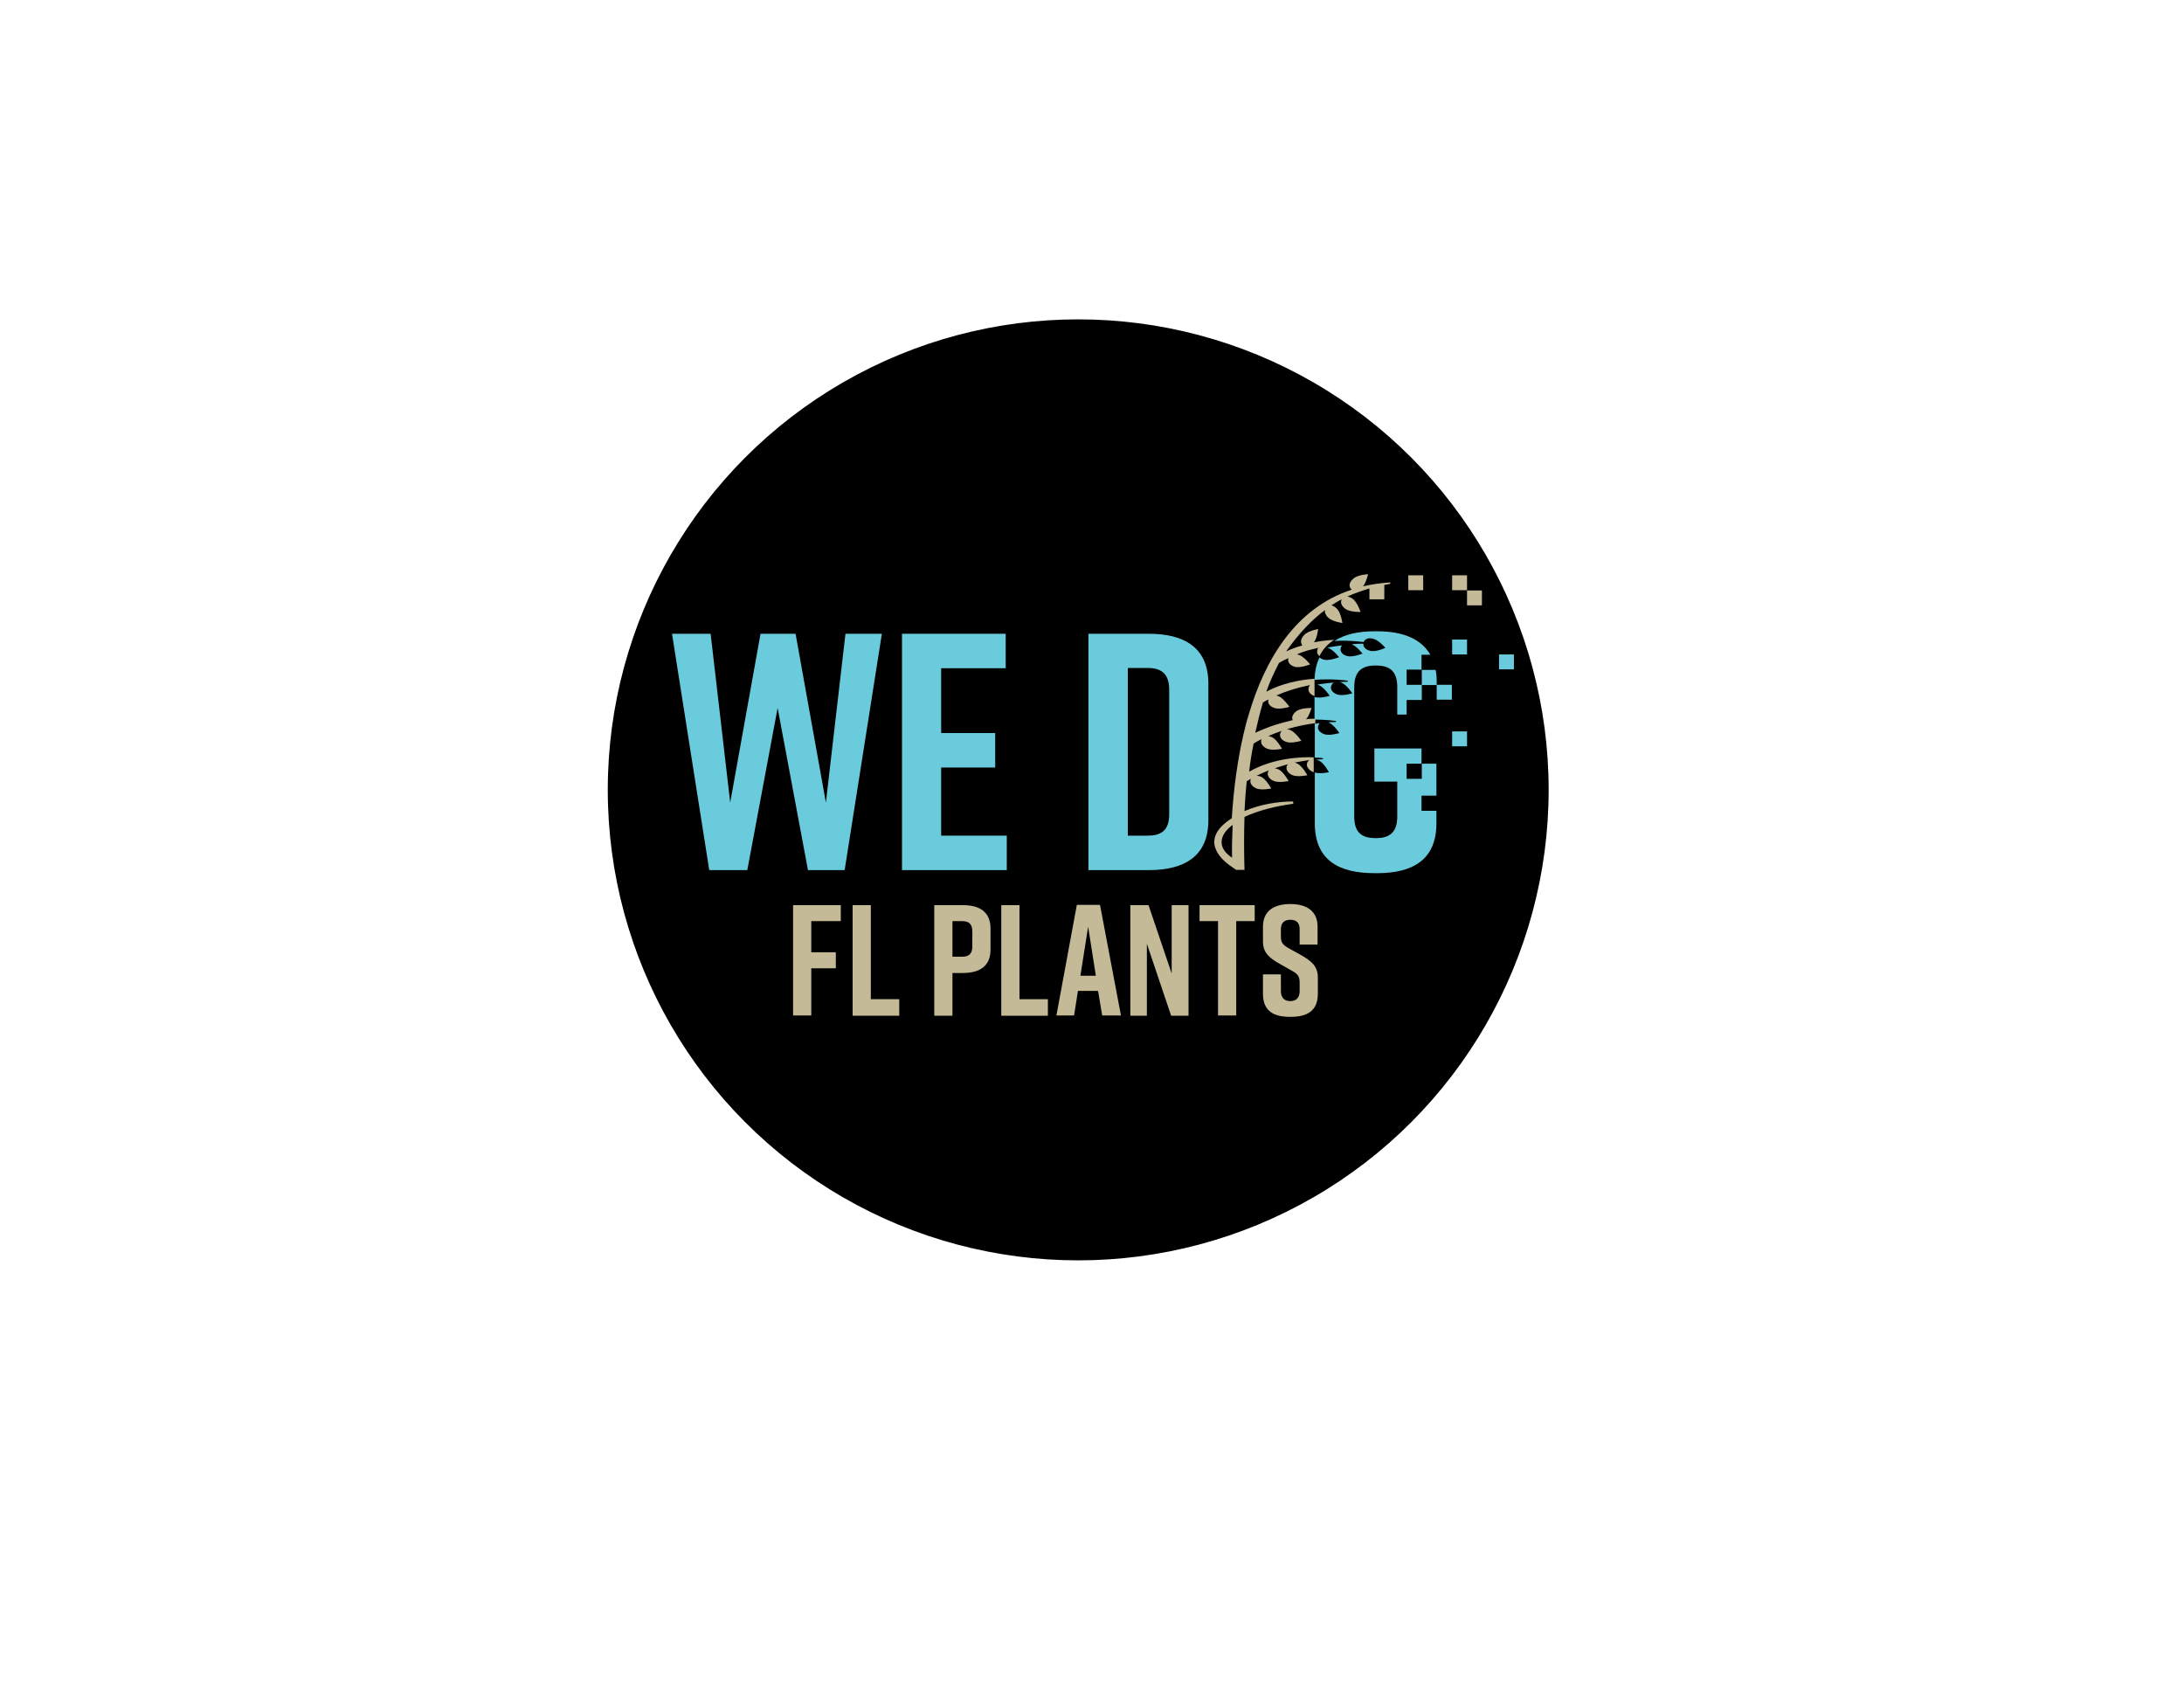 <?xml version="1.0" encoding="utf-8"?>
<!-- Generator: Adobe Illustrator 22.0.1, SVG Export Plug-In . SVG Version: 6.00 Build 0)  -->
<svg version="1.1" id="Layer_1" xmlns="http://www.w3.org/2000/svg" xmlns:xlink="http://www.w3.org/1999/xlink" x="0px" y="0px"
	 viewBox="0 0 792 612" style="enable-background:new 0 0 792 612;" xml:space="preserve">
<style type="text/css">
	.st0{stroke:#000000;stroke-miterlimit:10;}
	.st1{fill:#69CBDB;}
	.st2{fill:#C4BA98;}
	.st3{fill:none;}
</style>
<circle class="st0" cx="391" cy="286.4" r="170.1"/>
<g>
	<g>
		<g>
			<path class="st1" d="M306.3,315.5h-13.3l-11-58.8l-11,58.8h-13.8l-13.5-85.7h14l7.1,61.2l11-61.2h12.7l11,61.2l7.1-61.2h13.2
				L306.3,315.5z"/>
			<path class="st1" d="M327.1,315.5v-85.7h37.6v12.5h-23.4v23.5h19.6v12.5h-19.6V303h23.8v12.5H327.1z"/>
			<path class="st1" d="M438.2,247.9v49.5c0,13-8.6,18.1-21.6,18.1h-21.9v-85.7h21.9C429.6,229.8,438.2,234.9,438.2,247.9z
				 M416.2,242.2h-7.2V303h7.2c4.7,0,7.8-1.7,7.8-7.8v-45.1C424,244,420.8,242.2,416.2,242.2z"/>
		</g>
	</g>
	<g>
		<path class="st2" d="M287.5,328.2h17.4v5.8h-10.7v11.3h8.9v5.8h-8.9v17.1h-6.6V328.2z"/>
		<path class="st2" d="M326.1,368.3h-16.9v-40.1h6.6v34.1h10.3V368.3z"/>
		<path class="st2" d="M359.2,336.7v7.6c0,6.1-4,8.5-10.1,8.5h-3.7v15.5h-6.6v-40.1h10.4C355.2,328.2,359.2,330.6,359.2,336.7z
			 M352.6,337.7c0-2.9-1.5-3.7-3.7-3.7h-3.5v12.9h3.5c2.2,0,3.7-0.8,3.7-3.7V337.7z"/>
		<path class="st2" d="M380,368.3h-16.9v-40.1h6.6v34.1H380V368.3z"/>
		<path class="st2" d="M398.2,359.3h-7.3l-1.4,8.9h-6.4l7.4-40.1h8.4l7.6,40.1h-6.8L398.2,359.3z M397.4,353.8l-2.8-17.8l-2.8,17.8
			H397.4z"/>
		<path class="st2" d="M409.9,368.3v-40.1h6.6l8.4,24.8v-24.8h6.1v40.1h-6.3l-8.8-26.1v26.1H409.9z"/>
		<path class="st2" d="M455,334h-6.7v34.2h-6.6V334H435v-5.8h20V334z"/>
		<path class="st2" d="M471.3,342.5v-5.6c0-2.5-1.4-3.4-3.4-3.4c-1.9,0-3.4,0.9-3.4,3.4v2.7c0,2.1,0.7,3,2.6,4.1l4.7,2.6
			c3.8,2.2,6.1,4,6.1,8.2v5.8c0,6.2-3.8,8.4-9.9,8.4h-0.1c-6.1,0-9.9-2.1-9.9-8.4v-7h6.5v6.1c0,2.5,1.4,3.6,3.4,3.6
			c2,0,3.4-1.1,3.4-3.6v-3.1c0-2.1-0.6-3.1-2.6-4.2l-4.6-2.6c-3.9-2.2-6.1-4.1-6.1-8.2V336c0-6,4.4-8.2,9.9-8.2h0.1
			c5.5,0,9.8,2.3,9.8,8.2v6.5H471.3z"/>
	</g>
	<g>
		<path class="st3" d="M446.8,311c0-2.9,0-7,0.2-11.9C442.1,302.7,441.3,307.4,446.8,311z"/>
	</g>
</g>
<g>
	<rect x="510.7" y="208.6" class="st2" width="5.4" height="5.4"/>
	<path class="st2" d="M453,279.8c0.4-3.8,0.9-6.6,1.6-10.2c0.9-0.6,1.9-1.1,2.9-1.6c0,0,0,0,0,0c-0.5,1.1,0,2.5,1.8,3.4
		c1.9,0.9,5.6,0.1,5.6,0.1s-1.8-3.3-3.6-4.2c-0.5-0.2-0.9-0.4-1.4-0.4c1.6-0.7,3.2-1.3,4.9-1.9c-0.2,0.2-0.4,0.5-0.5,0.8
		c-0.4,1.2,0.2,2.5,2.1,3.2c1.9,0.7,5.5-0.4,5.5-0.4s-2.1-3.1-4-3.9c-0.5-0.2-0.9-0.3-1.3-0.3c3.8-1.1,7.4-1.8,10.4-2.2v-1.6
		c-0.7,0-2.5,0-3.4,0.2c1.2-1.2,2-4.1,2-4.1c-0.5,0-3.8,0-5.4,1.1c-1.5,1.1-1.9,2.4-1.4,3.3c-4.8,1.2-7.9,2-13.6,4.6
		c0.9-4,1.7-7.3,2.8-11c0.6-0.4,1.3-0.7,2-1.1c-0.4,1.2,0.2,2.4,2.1,3.1c1.9,0.7,5.5-0.4,5.5-0.4s-2.1-3.1-4-3.9
		c-0.3-0.1-0.6-0.2-0.8-0.2c1.6-0.7,3.2-1.3,4.7-1.8l1.9-0.6c2-0.6,3.9-1,5.7-1.4c-0.2,0.2-0.4,0.5-0.5,0.8
		c-0.4,1.2,0.2,2.5,2.1,3.2c0,0,0,0,0,0v-5.6c0-0.2,0-0.4,0-0.7c-5.3,0.4-11.7,1.6-17.5,4.7c1.3-3.7,2.9-7.1,4.6-10.4
		c1.1-0.7,2.3-1.3,3.5-1.8c0,0.1-0.1,0.2-0.1,0.2c-0.3,1.2,0.4,2.4,2.4,3c2,0.5,5.5-0.9,5.5-0.9s-2.3-3-4.3-3.5
		c-0.2,0-0.3-0.1-0.5-0.1c2.7-1.3,5.3-1.8,7.8-2.4c-0.2,0.2-0.3,0.5-0.4,0.8c-0.2,0.8,0,1.6,0.8,2.2c1.2-2.5,3-4.4,5.3-5.9
		c-2.2,0.1-4.7,0.4-7.3,0.9c1.2-1.7,1.5-4.8,1.5-4.8s-3.7,0.6-5.1,2.2c-1.3,1.4-1.4,2.8-0.6,3.7c-2,0.6-4,1.3-5.9,2.2
		c4.8-6.8,9.5-11.6,14.1-15c-0.2,0.8,0.2,1.8,1.1,2.7c1.5,1.5,5.2,2,5.2,2s-0.5-3.7-2-5.2c-0.7-0.7-1.4-1.1-2-1.2
		c1.3-0.8,2.5-1.6,3.8-2.2c-0.6,1-0.3,2.3,1.3,3.5c1.7,1.2,5.5,1.1,5.5,1.1s-1.2-3.6-2.9-4.8c-0.7-0.5-1.3-0.7-1.9-0.8
		c2.6-1.2,5.3-2.1,7.9-2.9l0.1,0l0,3.9h5.4v-5.2c0.7-0.1,1.3-0.3,2-0.4c0.3-0.1,0.3-0.5-0.1-0.5c-3.4,0.2-6.6,0.7-9.6,1.4
		c1.2-1.6,1.8-4.4,1.8-4.4s-3.8,0.2-5.3,1.6c-1.6,1.3-1.7,2.8-0.9,3.7c0.1,0.1,0.2,0.2,0.3,0.3c-20.7,6.8-31.6,25.7-37.4,45.4
		c0,0-0.8,2.7-0.8,2.7c-3.3,12.5-4.7,25-5.3,34.8c-12,7.6-4,14.9-0.3,17.4c1.1,0.8,1.9,1.3,1.9,1.3l0,0l0,0h3
		c-0.2-6.5-0.2-13.1,0-19.2c4.9-2.3,11.3-3.9,17.3-4.7c0,0,0,0,0,0c0.3,0,0.5-0.2,0.4-0.5c0-0.3-0.2-0.4-0.5-0.4c0,0-0.1,0-0.1,0
		c-4.9,0.1-11.1,0.9-17.1,3.5c0.2-4.2,0.4-6.8,0.8-10.8c0.5-0.3,1.1-0.7,1.6-1c0,0,0,0.1-0.1,0.1c-0.5,1.1,0,2.5,1.8,3.4
		c1.9,0.9,5.6,0.1,5.6,0.1s-1.8-3.3-3.6-4.2c-0.6-0.3-1.2-0.4-1.7-0.4c1.5-0.8,3-1.4,4.5-2c-0.1,0.1-0.2,0.3-0.3,0.4
		c-0.5,1.1,0,2.5,1.8,3.4c1.9,0.9,5.6,0.1,5.6,0.1s-1.8-3.3-3.6-4.2c-0.5-0.2-1-0.4-1.5-0.4c1.7-0.6,3.4-1.1,4.9-1.5
		c-0.1,0.2-0.3,0.3-0.4,0.5c-0.5,1.1,0,2.5,1.8,3.4c1.9,0.9,5.6,0.1,5.6,0.1s-1.8-3.3-3.6-4.2c-0.4-0.2-0.7-0.3-1-0.4
		c2-0.4,3.8-0.7,5.3-0.9c-0.3,0.2-0.5,0.5-0.7,0.8c-0.5,1.1,0,2.5,1.8,3.4c0.1,0.1,0.3,0.1,0.5,0.2v-5.4
		C472.1,274.4,461.7,274.8,453,279.8z M446.8,311c-5.5-3.6-4.7-8.3,0.2-11.9C446.8,304,446.7,308.1,446.8,311z"/>
	<path class="st1" d="M510.1,259.2v-5.4h5.5v0h0v-5.4h5.4v-1.4c0-1.5-0.1-2.9-0.4-4.1h-5.1v-5.5h3.2c-3.4-5.9-10.2-8.5-19.3-8.5h-1
		c-5.8,0-10.8,1.1-14.5,3.5c5.5-0.3,9.6,0.3,10.6,0.4c0.4-1,1.6-1.7,3.4-1.2c2,0.4,4.5,3.3,4.5,3.3s-3.4,1.6-5.4,1.1
		c-1.9-0.4-2.7-1.5-2.6-2.6c-0.7,0-2.2,0-4.2,0.2c1.9,0.8,3.9,3.4,3.9,3.4s-3.5,1.4-5.5,0.9c-2-0.5-2.7-1.8-2.4-3
		c0.1-0.4,0.3-0.7,0.5-0.9c-1.7,0.2-3.5,0.5-5.5,0.8c0,0,0.1,0,0.1,0c2,0.5,4.3,3.5,4.3,3.5s-3.5,1.4-5.5,0.9
		c-0.7-0.2-1.2-0.5-1.6-0.8c-1.1,2.2-1.7,4.9-1.8,8.1c6.8-0.5,11.9,0.3,11.9,0.3c0.1,0,0.2,0.1,0.2,0.2c0,0.1-0.1,0.2-0.2,0.2
		c0,0-1,0-2.8,0.1c0.2,0,0.4,0.1,0.6,0.2c1.9,0.7,4,3.9,4,3.9s-3.6,1.1-5.5,0.4c-1.9-0.7-2.6-2-2.1-3.2c0.2-0.5,0.5-0.9,0.9-1.1
		c-1.7,0.1-3.7,0.4-6,0.7c0.2,0,0.4,0.1,0.5,0.2c1.9,0.7,4,3.9,4,3.9s-3.6,1.1-5.5,0.4v4.1v0.2v3.9c4.3,0,7.6,0.5,7.6,0.5
		c0.1,0,0.2,0.1,0.2,0.2c0,0.1-0.1,0.2-0.2,0.2c0,0-1,0-2.7,0.1c0,0,0.1,0,0.1,0c1.9,0.7,4,3.9,4,3.9s-3.6,1.1-5.5,0.4
		c-1.9-0.7-2.6-2-2.1-3.2c0.1-0.3,0.3-0.6,0.5-0.8c-0.6,0.1-1.2,0.1-1.8,0.2v12.3c1.7,0,2.8,0.2,2.8,0.2c0.1,0,0.2,0.1,0.2,0.2
		c0,0.1-0.1,0.2-0.2,0.2c0,0-0.9,0-2.3,0.2c0.3,0.1,0.6,0.2,1,0.3c1.9,0.9,3.6,4.2,3.6,4.2s-3.1,0.7-5.1,0.1v18.4
		c0,13.3,8.6,18.1,21.6,18.1h1c13,0,21.5-4.9,21.5-18.1V294h-5.4v-5.5h5.4v-11.6h-5.4v-5.5h-17.1v12h8.3v12.7c0,6.1-3.2,7.8-7.8,7.8
		c-4.7,0-7.8-1.7-7.8-7.8v-47c0-6.1,3.2-7.8,7.8-7.8c4.7,0,7.8,1.7,7.8,7.8v10H510.1z M510.1,242.8h5.5v5.5h-5.5V242.8z
		 M510.1,276.9h5.5v5.5h-5.5V276.9z"/>
	<g>
		<rect x="543.6" y="237.3" class="st1" width="5.4" height="5.4"/>
		<rect x="521" y="248.3" class="st1" width="5.5" height="5.4"/>
		<rect x="526.6" y="265.2" class="st1" width="5.4" height="5.4"/>
		<rect x="526.6" y="231.9" class="st1" width="5.4" height="5.4"/>
		<rect x="526.6" y="208.6" class="st2" width="5.4" height="5.4"/>
		<rect x="532" y="214.1" class="st2" width="5.4" height="5.4"/>
	</g>
</g>
</svg>
